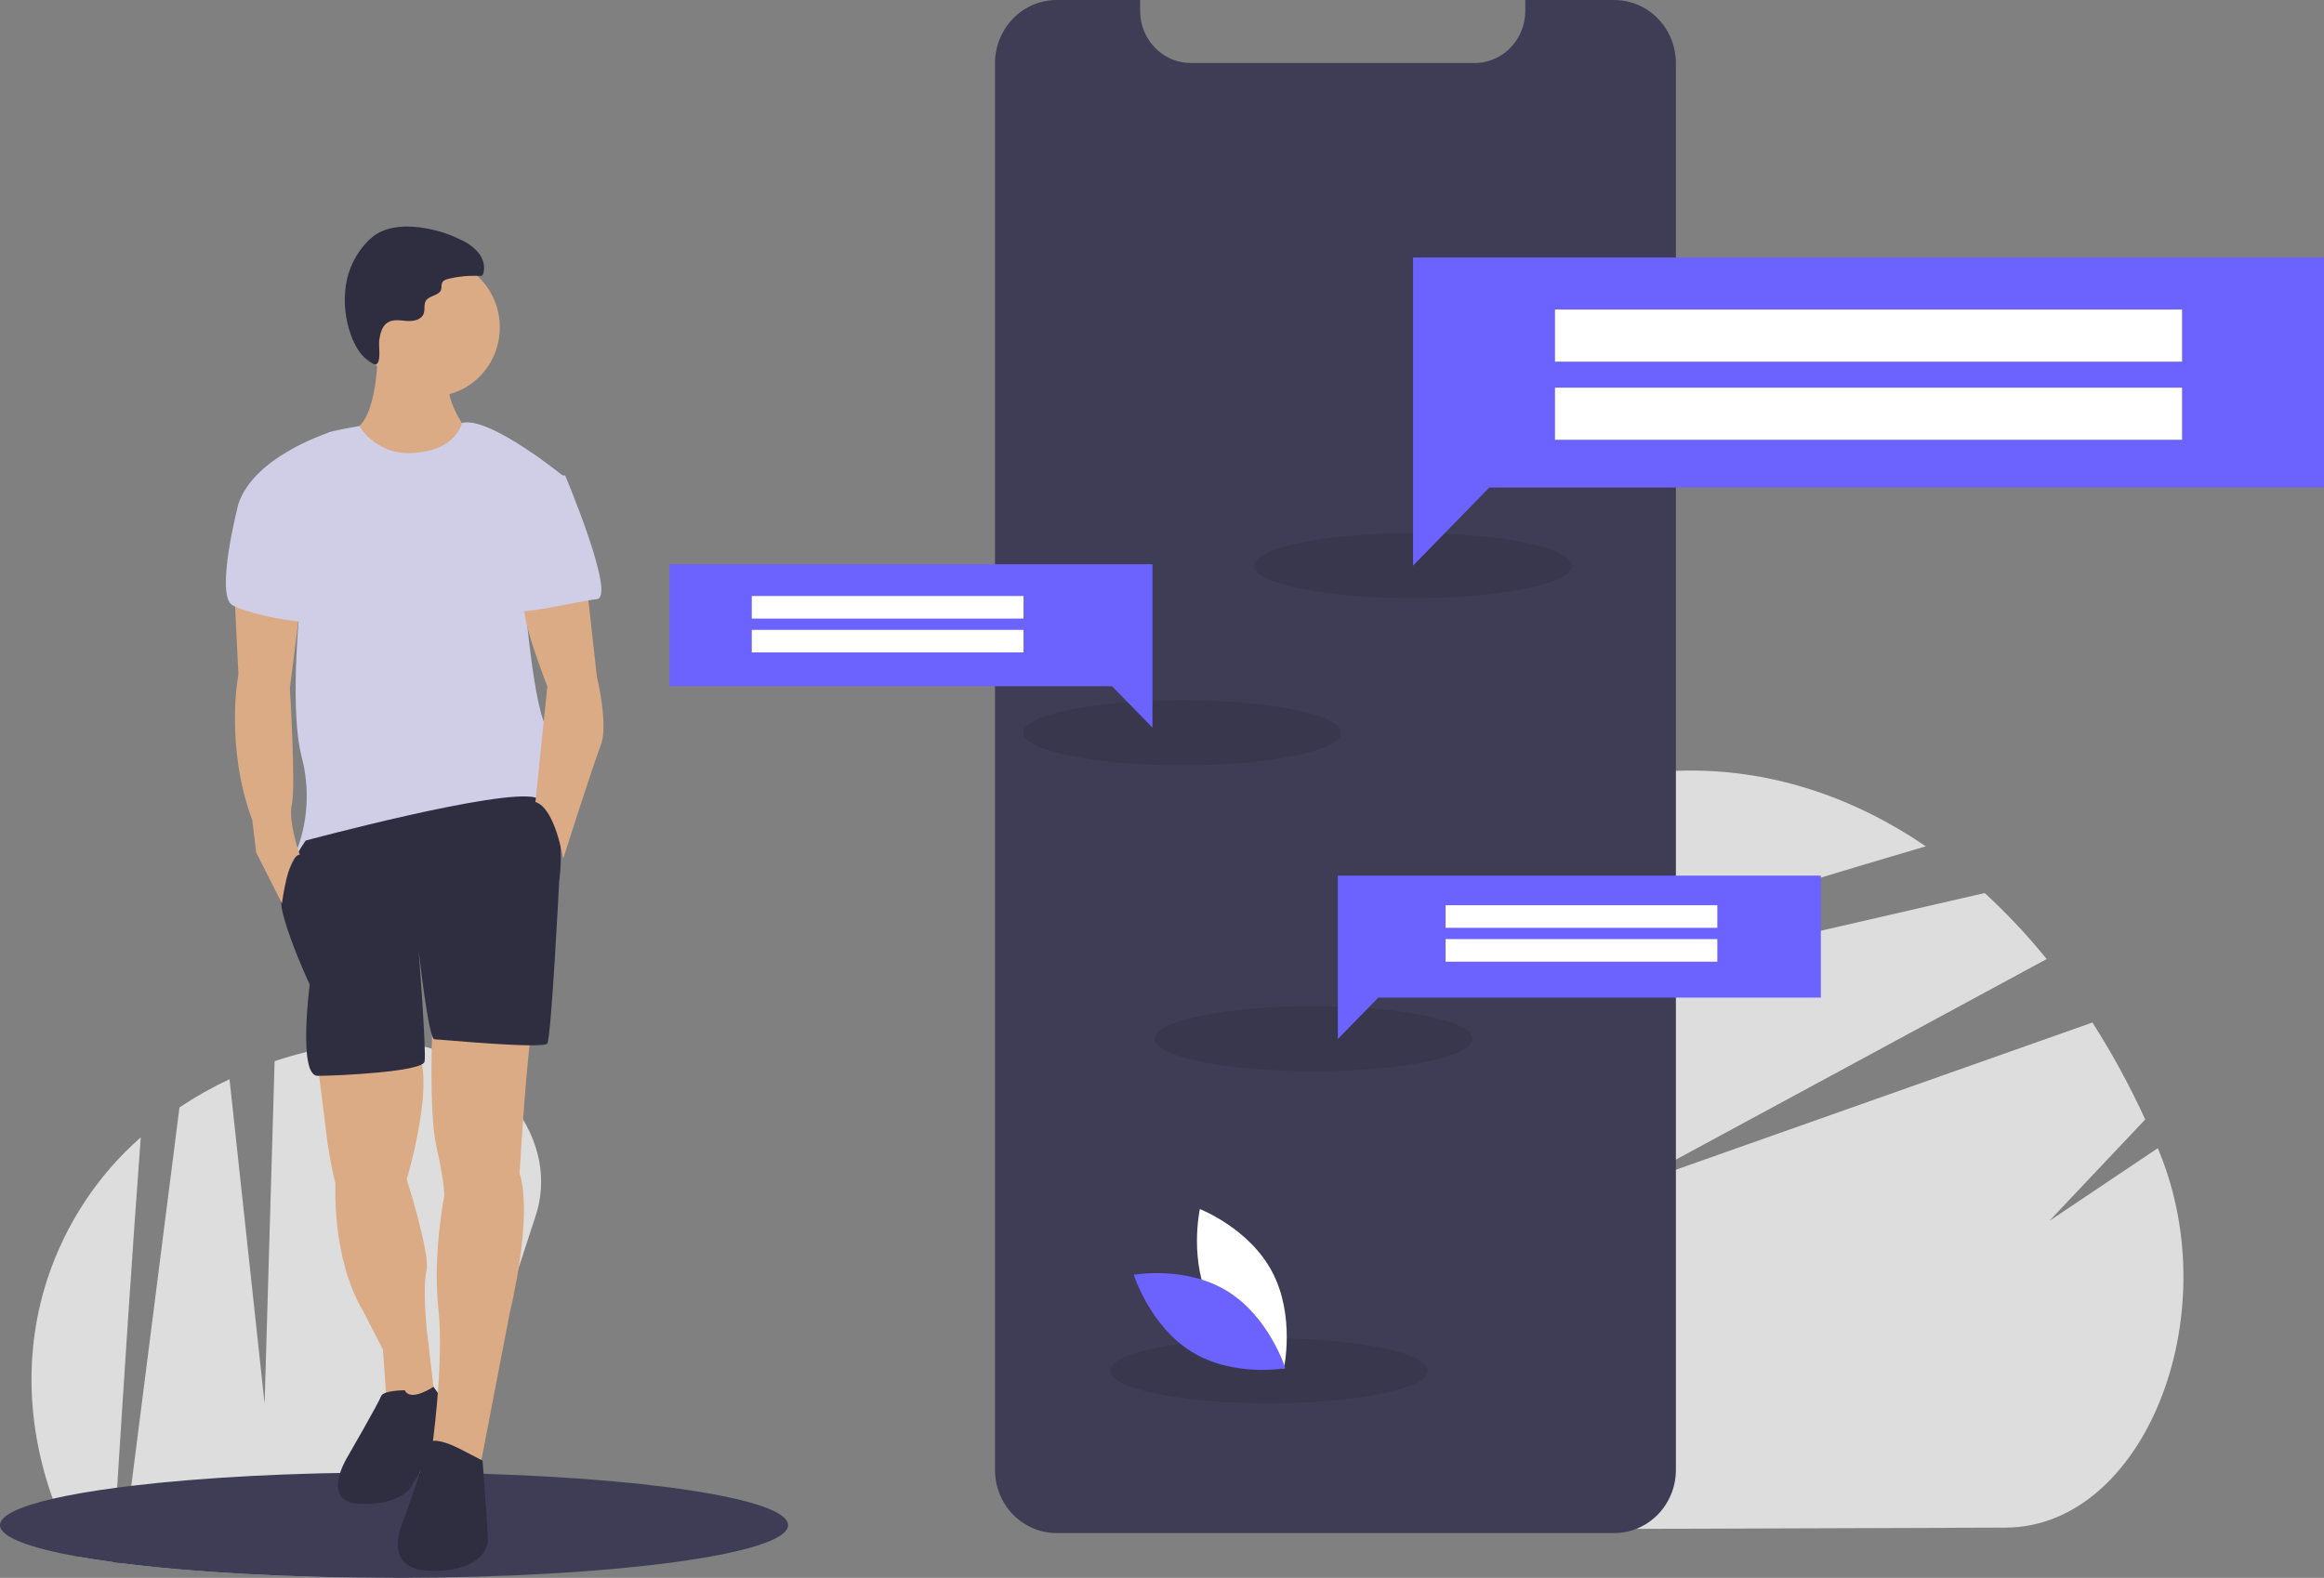 <svg width="508" height="345" viewBox="0 0 508 345" fill="none" xmlns="http://www.w3.org/2000/svg">
<rect x="0" y="0" width="508" height="345" fill="#808080" stroke="none"/>
<g clip-path="url(#clip0_401_108)">
<path d="M438.406 334.017L332.261 334.377C304.101 325.707 281.029 295.593 280.883 250.443C280.855 243.641 281.357 236.848 282.383 230.128L367.878 210.447L433.832 195.265C438.692 199.724 443.22 204.549 447.38 209.699L384.313 243.822L354.561 259.92L387.993 248.102L457.382 223.572C461.71 230.352 465.565 237.435 468.921 244.77L447.984 266.941L471.668 251.053C471.77 251.297 471.87 251.541 471.971 251.785C486.981 288.298 468.357 333.915 438.406 334.017Z" fill="#DEDDDD"/>
<path d="M420.962 185.046C404.911 189.77 385.176 195.738 364.886 201.942C335.549 210.913 305.051 220.381 282.848 227.303L282.863 227.221C283.684 222.365 285.613 217.776 288.494 213.829C304.941 191.917 325.884 176.609 349.193 170.924H349.195C355.75 169.322 362.463 168.502 369.201 168.479C387.745 168.416 405.311 174.376 420.962 185.046Z" fill="#DEDDDD"/>
<path d="M117.113 265.753L98.761 322.072L94.255 335.909C92.086 339.267 89.501 342.323 86.564 345H86.133C63.011 345 42.015 343.781 26.544 341.802L28.697 324.886L33.319 288.605L39.228 242.141C42.721 239.808 46.378 237.745 50.17 235.968L55.38 284.159L57.839 306.893L58.552 282.55L60.029 232.025C64.688 230.481 69.452 229.295 74.283 228.476L82.021 246.554L78.363 227.868C78.52 227.849 78.677 227.826 78.835 227.807C102.327 224.907 123.559 245.956 117.113 265.753Z" fill="#DEDDDD"/>
<path d="M30.772 248.68C29.901 260.187 28.924 274.36 27.951 288.951C27.137 301.217 26.331 313.773 25.604 325.275C25.242 331.012 24.9 336.487 24.59 341.536C21.959 341.18 19.5 340.796 17.236 340.397C15.002 336.333 13.092 332.089 11.526 327.709C7.544 316.572 6.02 304.895 7.358 293.36V293.355C7.896 288.704 8.899 284.121 10.35 279.68C14.306 267.649 21.362 256.939 30.772 248.68Z" fill="#DEDDDD"/>
<path d="M172.266 333.474C172.266 339.823 133.932 344.967 86.564 345H86.133C63.011 345 42.015 343.78 26.544 341.802C25.882 341.712 25.229 341.626 24.59 341.536C21.959 341.18 19.5 340.796 17.236 340.397C6.414 338.466 0 336.07 0 333.474C0 331.372 4.196 329.408 11.526 327.709C15.397 326.812 20.139 325.996 25.604 325.275C26.609 325.137 27.64 325.007 28.697 324.886C43.937 323.059 64.067 321.948 86.133 321.948C90.421 321.948 94.64 321.991 98.761 322.072C140.341 322.888 172.266 327.68 172.266 333.474Z" fill="#3F3D56"/>
<path d="M69.429 232.574L71.593 249.871C71.593 249.871 72.459 255.637 73.325 258.742C73.325 258.742 72.459 275.152 79.384 286.683L83.713 295.11L84.578 307.529L95.399 308.859L93.235 290.232C93.235 290.232 92.37 281.361 93.235 277.813C94.101 274.265 88.907 257.855 88.907 257.855C88.907 257.855 95.832 234.792 90.638 229.026C85.444 223.26 69.429 232.574 69.429 232.574Z" fill="#DAAB85"/>
<path d="M88.474 303.981C88.474 303.981 83.713 303.981 83.28 305.311C82.847 306.642 75.922 318.617 75.922 318.617C75.922 318.617 69.862 328.374 78.519 328.818C87.175 329.261 89.772 325.269 89.772 325.269C89.772 325.269 97.564 312.407 97.996 310.19C98.429 307.972 94.744 303.22 94.744 303.22C94.744 303.22 89.772 306.642 88.474 303.981Z" fill="#2F2E41"/>
<path d="M94.534 86.657C102.661 86.657 109.25 79.906 109.25 71.577C109.25 63.249 102.661 56.498 94.534 56.498C86.406 56.498 79.817 63.249 79.817 71.577C79.817 79.906 86.406 86.657 94.534 86.657Z" fill="#DAAB85"/>
<path d="M82.631 76.234C82.631 76.234 82.631 92.644 77.004 93.975C71.377 95.305 84.795 110.385 92.153 108.611C99.511 106.837 102.541 94.862 102.541 94.862C102.541 94.862 96.049 86.435 98.646 82C101.243 77.565 82.631 76.234 82.631 76.234Z" fill="#DAAB85"/>
<path d="M88.907 99.075C86.841 99.009 84.82 98.437 83.014 97.408C81.207 96.378 79.668 94.921 78.523 93.157C78.523 93.157 72.459 94.197 71.593 94.64C70.728 95.084 55.578 99.962 52.115 110.163L65.966 128.348C65.966 128.348 62.937 154.072 65.966 165.603C67.771 172.51 67.314 179.833 64.668 186.448C64.668 186.448 63.369 186.892 65.534 187.779C67.698 188.666 117.474 178.465 118.34 175.804C119.206 173.143 117.474 173.143 118.773 171.812C120.071 170.482 123.534 162.498 120.071 159.837C116.609 157.176 114.444 127.904 114.444 127.904L123.534 104.398C123.534 104.398 106.921 90.793 100.944 92.495C100.944 92.495 99.728 99.075 88.907 99.075Z" fill="#D0CDE6"/>
<path d="M94.534 223.704C94.534 223.704 93.668 243.219 95.399 250.758C97.131 258.298 97.131 261.403 97.131 261.403C97.131 261.403 94.534 274.265 95.832 286.24C97.131 298.215 94.317 317.517 94.317 317.517L104.922 320.834L111.414 287.127C111.414 287.127 116.609 266.282 113.579 256.524C113.579 256.524 115.31 226.808 116.609 223.704C117.907 220.599 94.534 223.704 94.534 223.704Z" fill="#DAAB85"/>
<path d="M82.919 74.263C83.114 72.849 83.527 71.305 84.704 70.54C85.926 69.745 87.503 70.071 88.947 70.18C90.39 70.288 92.159 69.918 92.633 68.517C92.929 67.643 92.61 66.599 93.071 65.805C93.806 64.54 96.048 64.684 96.435 63.267C96.557 62.818 96.438 62.317 96.615 61.888C96.854 61.309 97.523 61.078 98.121 60.936C100.307 60.418 102.552 60.215 104.793 60.333C105.012 60.373 105.238 60.328 105.426 60.205C105.525 60.104 105.595 59.978 105.63 59.84C106.137 58.287 105.6 56.525 104.592 55.255C103.521 54.032 102.2 53.065 100.723 52.423C97.454 50.798 93.91 49.833 90.285 49.58C87.524 49.403 84.626 49.711 82.274 51.203C81.577 51.655 80.93 52.184 80.345 52.779C77.787 55.408 76.119 58.808 75.587 62.48C75.07 66.143 75.47 69.881 76.749 73.343C77.496 75.426 78.675 77.578 80.498 78.862C81.475 79.551 82.318 80.186 82.724 79.017C83.154 77.778 82.73 75.636 82.919 74.263Z" fill="#2F2E41"/>
<path d="M66.832 183.787C66.832 183.787 60.34 192.658 61.638 198.867C62.937 205.076 67.698 215.277 67.698 215.277C67.698 215.277 65.101 235.235 69.429 235.235C73.757 235.235 92.37 234.348 92.802 232.131C93.235 229.913 91.504 207.737 91.504 207.737C91.504 207.737 93.668 227.252 94.967 227.252C96.265 227.252 118.773 229.47 119.638 228.139C120.504 226.808 122.235 192.658 122.235 192.658C122.235 192.658 124.596 176.551 117.14 174.404C109.683 172.256 66.832 183.787 66.832 183.787Z" fill="#2F2E41"/>
<path d="M101.459 317.286C101.459 317.286 93.668 312.851 93.235 316.399C92.802 319.947 88.041 332.809 88.041 332.809C88.041 332.809 83.28 343.01 93.668 343.454C104.056 343.897 106.653 339.018 106.653 336.801C106.653 334.583 105.489 319.369 105.489 319.369L101.459 317.286Z" fill="#2F2E41"/>
<path d="M128.295 128.348L130.459 147.862C130.459 147.862 133.056 158.507 131.325 162.942C129.594 167.377 123.101 187.779 123.101 187.779C123.101 187.779 121.37 176.691 117.041 175.36L119.638 150.08C119.638 150.08 113.441 134.304 114.809 132.213C116.176 130.122 128.295 128.348 128.295 128.348Z" fill="#DAAB85"/>
<path d="M51.25 129.678L52.116 147.419C52.116 147.419 49.086 162.942 55.145 179.352L56.011 186.448L61.638 197.536C61.638 197.536 62.937 186.892 65.534 186.892C65.534 186.892 62.937 179.796 63.802 175.804C64.668 171.812 63.369 150.523 63.369 150.523L65.534 133.301L51.25 129.678Z" fill="#DAAB85"/>
<path d="M118.773 103.954H123.534C123.534 103.954 134.788 130.565 130.459 131.009C126.131 131.452 112.28 135 111.847 133.226C111.414 131.452 118.773 103.954 118.773 103.954Z" fill="#D0CDE6"/>
<path d="M56.011 106.172L52.116 110.163C52.116 110.163 46.922 130.122 50.817 132.339C54.713 134.557 69.429 137.218 70.295 135.444C71.16 133.67 56.011 106.172 56.011 106.172Z" fill="#D0CDE6"/>
<path d="M366.334 13.822V321.397C366.331 325.061 364.908 328.574 362.379 331.164C359.85 333.754 356.421 335.209 352.845 335.21H230.985C229.214 335.213 227.459 334.858 225.821 334.165C224.184 333.472 222.696 332.455 221.443 331.172C220.19 329.889 219.196 328.365 218.519 326.688C217.841 325.01 217.494 323.212 217.496 321.397V13.822C217.495 12.007 217.844 10.21 218.522 8.533C219.2 6.856 220.194 5.332 221.446 4.048C222.699 2.765 224.186 1.746 225.823 1.052C227.459 0.357 229.214 -9.53694e-05 230.985 6.16837e-05H249.221V2.396C249.221 5.415 250.391 8.31 252.473 10.444C254.556 12.579 257.38 13.779 260.326 13.78H322.305C324.676 13.785 326.985 13.006 328.89 11.559C329.275 11.272 329.64 10.958 329.983 10.62C331.067 9.558 331.931 8.282 332.52 6.868C333.109 5.455 333.411 3.933 333.409 2.396V6.16837e-05H352.845C354.617 -0 356.371 0.357 358.008 1.051C359.645 1.746 361.132 2.764 362.385 4.047C363.637 5.331 364.631 6.855 365.309 8.532C365.986 10.209 366.335 12.007 366.334 13.822Z" fill="#3F3D56"/>
<path opacity="0.1" d="M308.875 130.794C328.057 130.794 343.606 127.607 343.606 123.676C343.606 119.745 328.057 116.559 308.875 116.559C289.694 116.559 274.144 119.745 274.144 123.676C274.144 127.607 289.694 130.794 308.875 130.794Z" fill="black"/>
<path opacity="0.1" d="M258.399 167.331C277.581 167.331 293.13 164.144 293.13 160.213C293.13 156.282 277.581 153.096 258.399 153.096C239.218 153.096 223.668 156.282 223.668 160.213C223.668 164.144 239.218 167.331 258.399 167.331Z" fill="black"/>
<path opacity="0.1" d="M287.11 234.236C306.292 234.236 321.841 231.049 321.841 227.118C321.841 223.188 306.292 220.001 287.11 220.001C267.929 220.001 252.379 223.188 252.379 227.118C252.379 231.049 267.929 234.236 287.11 234.236Z" fill="black"/>
<path opacity="0.1" d="M277.386 306.835C296.567 306.835 312.117 303.649 312.117 299.718C312.117 295.787 296.567 292.6 277.386 292.6C258.204 292.6 242.655 295.787 242.655 299.718C242.655 303.649 258.204 306.835 277.386 306.835Z" fill="black"/>
<path d="M398.018 191.461H292.436V202.032V218.13V227.188L301.275 218.13H398.018V191.461Z" fill="#6C63FF"/>
<path d="M146.334 123.37H251.916V133.941V150.039V159.097L243.077 150.039H146.334V123.37Z" fill="#6C63FF"/>
<path d="M375.389 197.936H315.991V202.871H375.389V197.936Z" fill="white"/>
<path d="M375.389 205.339H315.991V210.273H375.389V205.339Z" fill="white"/>
<path d="M223.73 130.319H164.332V135.254H223.73V130.319Z" fill="white"/>
<path d="M223.73 137.722H164.332V142.656H223.73V137.722Z" fill="white"/>
<path d="M508 56.296H308.875V76.233V106.594V123.676L325.546 106.594H508V56.296Z" fill="#6C63FF"/>
<path d="M476.974 67.684H339.902V79.073H476.974V67.684Z" fill="white"/>
<path d="M476.974 84.767H339.902V96.155H476.974V84.767Z" fill="white"/>
<path d="M264.808 285.487C269.877 295.119 280.634 299.253 280.634 299.253C280.634 299.253 283.174 287.772 278.105 278.14C273.037 268.509 262.279 264.374 262.279 264.374C262.279 264.374 259.74 275.855 264.808 285.487Z" fill="white"/>
<path d="M268.292 282.318C277.443 287.959 280.967 299.164 280.967 299.164C280.967 299.164 269.655 301.223 260.504 295.582C251.354 289.941 247.829 278.736 247.829 278.736C247.829 278.736 259.141 276.677 268.292 282.318Z" fill="#6C63FF"/>
</g>
<defs>
<clipPath id="clip0_401_108">
<rect width="508" height="345" fill="white"/>
</clipPath>
</defs>
</svg>
